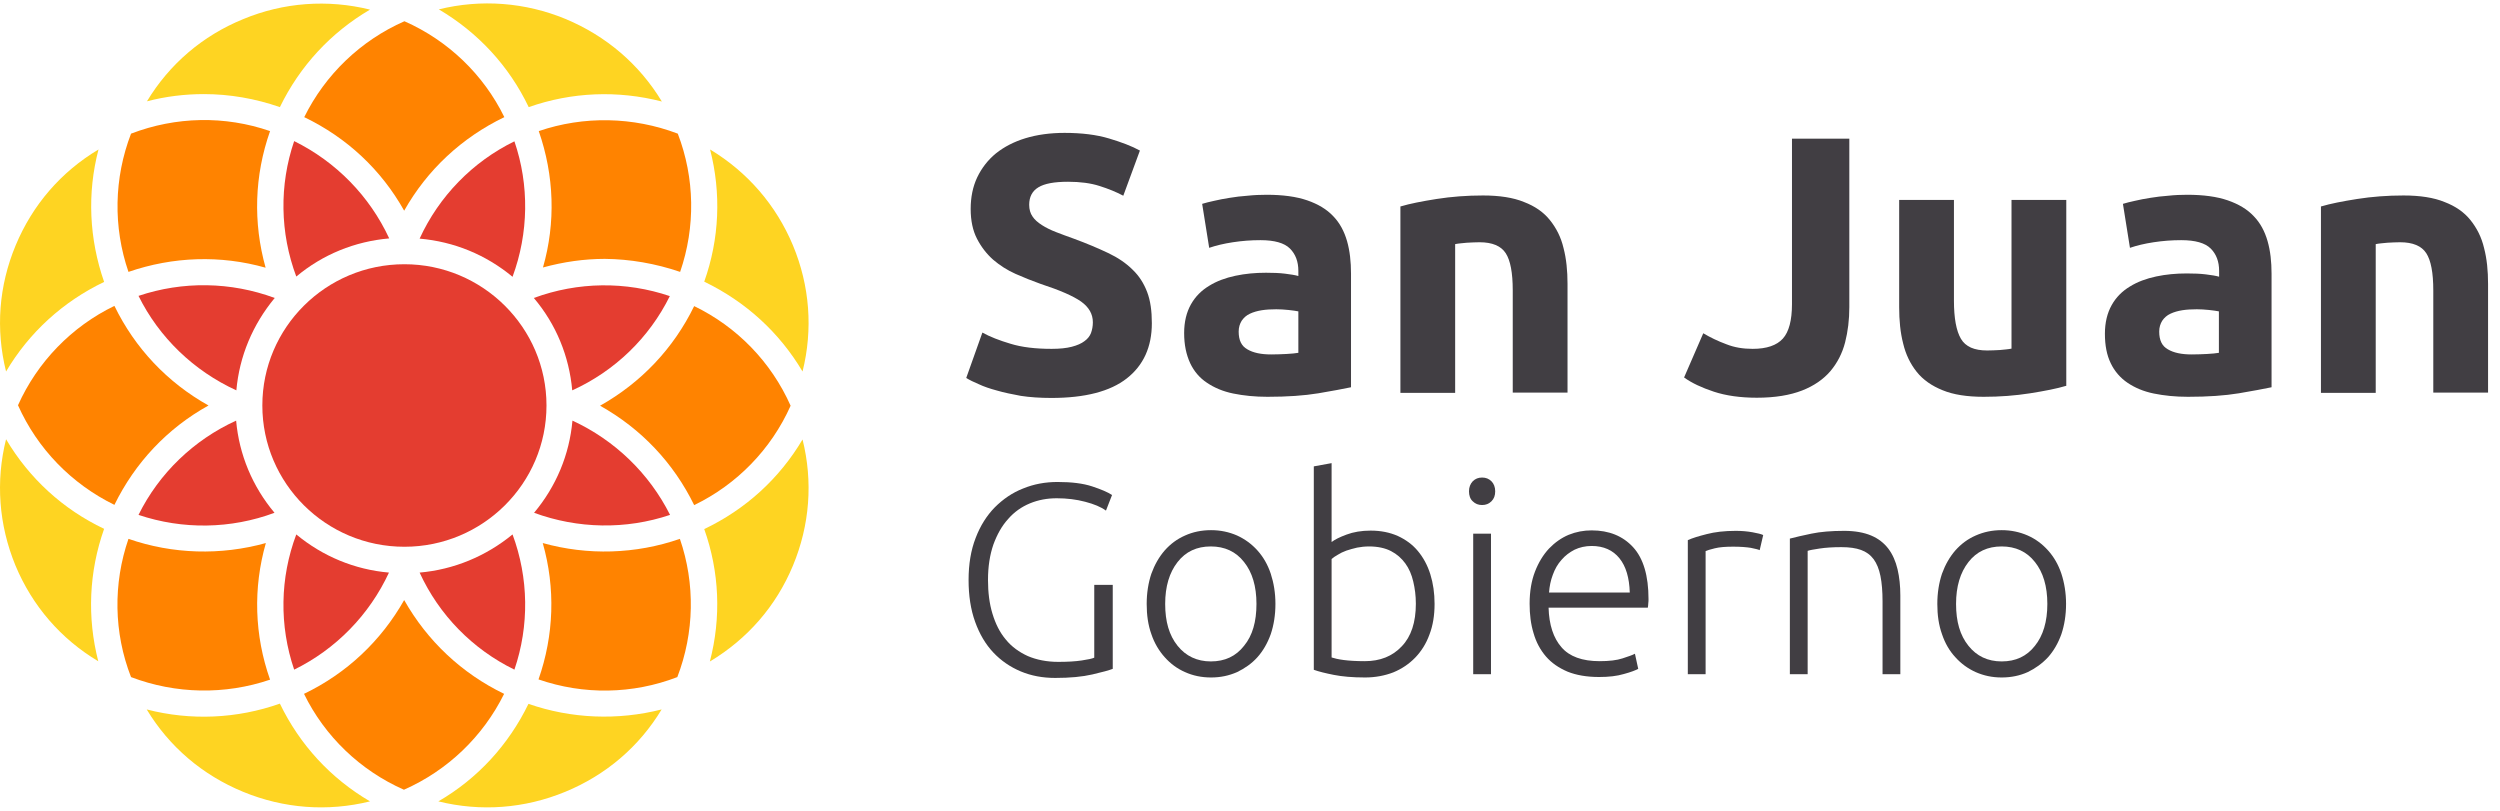 <svg width="111" height="36" viewBox="0 0 111 36" fill="none" xmlns="http://www.w3.org/2000/svg">
<path d="M35.633 16.495C36.1 14.625 35.955 12.692 35.207 10.894C34.459 9.107 33.191 7.639 31.528 6.637C32.027 8.58 31.944 10.605 31.268 12.506C33.108 13.395 34.604 14.759 35.633 16.495Z" fill="#FED422"/>
<path d="M30.073 30.063C30.831 28.089 30.873 25.919 30.187 23.925C28.223 24.607 26.093 24.669 24.098 24.111C24.669 26.116 24.596 28.203 23.91 30.166C25.906 30.858 28.088 30.828 30.073 30.063Z" fill="#FF8300"/>
<path d="M17.945 26.642C16.917 28.461 15.389 29.898 13.498 30.807C14.423 32.698 15.992 34.206 17.935 35.064C19.878 34.206 21.448 32.698 22.383 30.807C20.502 29.898 18.974 28.461 17.945 26.642Z" fill="#FF8300"/>
<path d="M11.804 24.111C9.798 24.669 7.668 24.607 5.704 23.925C5.018 25.919 5.049 28.089 5.818 30.063C7.803 30.817 9.985 30.858 11.991 30.177C11.295 28.203 11.232 26.116 11.804 24.111Z" fill="#FF8300"/>
<path d="M11.991 5.821C9.985 5.128 7.813 5.17 5.818 5.934C5.059 7.908 5.018 10.078 5.704 12.072C7.689 11.39 9.788 11.318 11.793 11.886C11.232 9.882 11.295 7.795 11.991 5.821Z" fill="#FF8300"/>
<path d="M17.956 0.943C16.012 1.801 14.443 3.31 13.508 5.201C15.399 6.11 16.927 7.536 17.945 9.355C18.964 7.546 20.502 6.11 22.393 5.201C21.468 3.31 19.899 1.801 17.956 0.943Z" fill="#FF8300"/>
<path d="M30.198 12.072C30.884 10.078 30.852 7.908 30.094 5.934C28.109 5.18 25.916 5.139 23.921 5.821C24.607 7.795 24.68 9.882 24.108 11.876C25.012 11.628 25.937 11.494 26.851 11.494C27.974 11.504 29.106 11.7 30.198 12.072Z" fill="#FF8300"/>
<path d="M5.08 13.581C3.179 14.501 1.661 16.071 0.799 17.993C1.661 19.926 3.179 21.486 5.08 22.416C5.995 20.546 7.429 19.016 9.258 18.004C7.429 16.981 5.995 15.462 5.08 13.581Z" fill="#FF8300"/>
<path d="M30.821 13.591C29.907 15.472 28.462 16.991 26.643 18.014C28.473 19.037 29.907 20.556 30.821 22.427C32.723 21.507 34.24 19.947 35.103 18.014C34.24 16.072 32.723 14.511 30.821 13.591Z" fill="#FF8300"/>
<path d="M25.105 0.84C23.328 0.106 21.364 -0.049 19.483 0.416C21.219 1.439 22.601 2.927 23.474 4.756C25.386 4.085 27.423 4.002 29.387 4.508C28.389 2.855 26.914 1.594 25.105 0.84Z" fill="#FED422"/>
<path d="M6.525 4.498C7.356 4.281 8.208 4.178 9.05 4.178C10.193 4.178 11.326 4.374 12.427 4.756C13.311 2.938 14.682 1.45 16.428 0.427C14.547 -0.038 12.583 0.106 10.796 0.85C8.998 1.584 7.522 2.845 6.525 4.498Z" fill="#FED422"/>
<path d="M4.374 6.637C2.711 7.629 1.443 9.097 0.695 10.895C-0.053 12.693 -0.199 14.614 0.269 16.495C1.297 14.759 2.794 13.395 4.623 12.517C3.958 10.605 3.864 8.58 4.374 6.637Z" fill="#FED422"/>
<path d="M4.623 23.48C2.794 22.613 1.297 21.238 0.269 19.502C-0.199 21.372 -0.053 23.305 0.684 25.103C1.433 26.901 2.7 28.368 4.363 29.36C3.864 27.418 3.947 25.392 4.623 23.48Z" fill="#FED422"/>
<path d="M6.514 31.499C7.512 33.153 8.988 34.413 10.796 35.157C12.604 35.901 14.547 36.046 16.428 35.581C14.682 34.558 13.311 33.07 12.427 31.241C10.526 31.913 8.468 32.005 6.514 31.499Z" fill="#FED422"/>
<path d="M19.463 35.581C21.344 36.046 23.287 35.901 25.095 35.157C26.903 34.413 28.379 33.153 29.377 31.499C27.423 31.995 25.365 31.913 23.464 31.251C22.58 33.07 21.209 34.568 19.463 35.581Z" fill="#FED422"/>
<path d="M35.207 25.113C35.955 23.315 36.1 21.383 35.633 19.513C34.604 21.249 33.108 22.613 31.268 23.491C31.944 25.392 32.027 27.418 31.518 29.371C33.191 28.368 34.459 26.911 35.207 25.113Z" fill="#FED422"/>
<path d="M22.84 6.275C20.98 7.185 19.494 8.714 18.631 10.595C20.159 10.729 21.572 11.308 22.757 12.29C23.474 10.347 23.505 8.218 22.84 6.275Z" fill="#E43D30"/>
<path d="M13.061 6.265C12.396 8.218 12.428 10.336 13.155 12.279C14.329 11.297 15.753 10.719 17.281 10.585C16.408 8.704 14.922 7.185 13.061 6.265Z" fill="#E43D30"/>
<path d="M10.494 17.332C10.629 15.813 11.222 14.408 12.198 13.23C10.245 12.507 8.114 12.476 6.15 13.137C7.065 14.987 8.603 16.464 10.494 17.332Z" fill="#E43D30"/>
<path d="M6.15 22.861C8.114 23.522 10.245 23.491 12.188 22.768C11.211 21.6 10.619 20.195 10.484 18.676C8.603 19.533 7.065 21.011 6.15 22.861Z" fill="#E43D30"/>
<path d="M13.061 29.732C14.911 28.823 16.397 27.304 17.27 25.423C15.743 25.289 14.329 24.7 13.155 23.729C12.428 25.661 12.396 27.779 13.061 29.732Z" fill="#E43D30"/>
<path d="M18.631 25.423C19.494 27.304 20.98 28.823 22.84 29.732C23.505 27.779 23.474 25.661 22.757 23.729C21.572 24.7 20.149 25.289 18.631 25.423Z" fill="#E43D30"/>
<path d="M25.417 18.676C25.282 20.195 24.69 21.6 23.713 22.768C25.656 23.481 27.786 23.522 29.75 22.861C28.826 21.021 27.298 19.544 25.417 18.676Z" fill="#E43D30"/>
<path d="M23.702 13.23C24.69 14.397 25.271 15.813 25.407 17.332C27.298 16.474 28.826 14.997 29.74 13.147C27.786 12.486 25.666 12.506 23.702 13.23Z" fill="#E43D30"/>
<path d="M17.956 11.732C14.475 11.732 11.648 14.542 11.648 18.004C11.648 21.465 14.475 24.276 17.956 24.276C21.437 24.276 24.264 21.465 24.264 18.004C24.264 14.542 21.427 11.732 17.956 11.732Z" fill="#E43D30"/>
<path d="M46.694 15.489C47.058 15.489 47.349 15.458 47.588 15.396C47.827 15.334 48.014 15.251 48.149 15.148C48.294 15.045 48.388 14.921 48.44 14.786C48.492 14.642 48.523 14.487 48.523 14.311C48.523 13.939 48.346 13.639 48.003 13.391C47.65 13.143 47.058 12.885 46.206 12.606C45.831 12.472 45.468 12.327 45.094 12.162C44.719 11.996 44.387 11.779 44.096 11.531C43.805 11.273 43.566 10.963 43.379 10.601C43.192 10.24 43.098 9.795 43.098 9.279C43.098 8.762 43.192 8.287 43.389 7.873C43.587 7.46 43.867 7.098 44.221 6.809C44.584 6.52 45.021 6.292 45.53 6.137C46.039 5.982 46.621 5.9 47.266 5.9C48.024 5.9 48.689 5.982 49.24 6.148C49.791 6.313 50.258 6.489 50.612 6.685L49.874 8.69C49.562 8.524 49.209 8.38 48.814 8.256C48.429 8.132 47.962 8.07 47.421 8.07C46.808 8.07 46.372 8.152 46.102 8.318C45.831 8.483 45.696 8.741 45.696 9.093C45.696 9.299 45.748 9.475 45.842 9.609C45.935 9.754 46.081 9.878 46.258 9.992C46.434 10.105 46.642 10.209 46.881 10.302C47.12 10.395 47.369 10.488 47.66 10.591C48.253 10.808 48.762 11.025 49.198 11.232C49.635 11.438 49.999 11.686 50.29 11.976C50.581 12.255 50.788 12.585 50.934 12.968C51.079 13.35 51.142 13.805 51.142 14.352C51.142 15.406 50.768 16.223 50.03 16.801C49.292 17.38 48.17 17.669 46.684 17.669C46.185 17.669 45.727 17.638 45.322 17.576C44.938 17.504 44.574 17.432 44.262 17.339C43.95 17.256 43.68 17.163 43.462 17.06C43.244 16.967 43.046 16.874 42.901 16.781L43.618 14.766C43.95 14.952 44.377 15.117 44.865 15.262C45.364 15.417 45.977 15.489 46.694 15.489Z" fill="#413E43"/>
<path d="M56.244 8.648C56.961 8.648 57.564 8.731 58.042 8.896C58.52 9.062 58.904 9.289 59.196 9.599C59.486 9.899 59.684 10.271 59.809 10.705C59.933 11.139 59.985 11.624 59.985 12.151V17.194C59.632 17.266 59.154 17.359 58.53 17.463C57.907 17.566 57.159 17.618 56.275 17.618C55.714 17.618 55.215 17.566 54.758 17.473C54.301 17.38 53.916 17.215 53.594 16.998C53.262 16.781 53.012 16.481 52.846 16.13C52.669 15.747 52.576 15.313 52.576 14.786C52.576 14.29 52.68 13.867 52.877 13.515C53.075 13.164 53.345 12.895 53.688 12.689C54.02 12.482 54.415 12.337 54.852 12.244C55.288 12.151 55.735 12.11 56.213 12.11C56.525 12.11 56.805 12.12 57.055 12.151C57.304 12.182 57.502 12.213 57.647 12.255V12.027C57.647 11.614 57.522 11.283 57.273 11.035C57.024 10.787 56.587 10.663 55.964 10.663C55.548 10.663 55.143 10.694 54.737 10.756C54.332 10.818 53.989 10.901 53.688 11.004L53.376 9.051C53.522 9.01 53.698 8.958 53.906 8.917C54.114 8.865 54.353 8.824 54.602 8.783C54.852 8.741 55.111 8.71 55.392 8.69C55.683 8.659 55.964 8.648 56.244 8.648ZM56.442 15.737C56.681 15.737 56.909 15.727 57.127 15.716C57.346 15.706 57.522 15.685 57.647 15.665V13.825C57.554 13.805 57.398 13.784 57.211 13.763C57.013 13.743 56.837 13.732 56.67 13.732C56.442 13.732 56.223 13.743 56.026 13.774C55.828 13.805 55.652 13.856 55.496 13.929C55.34 14.001 55.226 14.104 55.132 14.239C55.049 14.373 54.997 14.528 54.997 14.724C54.997 15.107 55.122 15.365 55.382 15.51C55.642 15.665 55.995 15.737 56.442 15.737Z" fill="#413E43"/>
<path d="M62.188 9.165C62.604 9.041 63.134 8.938 63.788 8.834C64.443 8.731 65.129 8.679 65.846 8.679C66.574 8.679 67.187 8.772 67.665 8.969C68.153 9.155 68.538 9.423 68.818 9.775C69.099 10.126 69.307 10.529 69.421 11.015C69.546 11.49 69.598 12.027 69.598 12.606V17.432H67.166V12.895C67.166 12.11 67.062 11.562 66.854 11.242C66.646 10.922 66.262 10.756 65.69 10.756C65.514 10.756 65.326 10.767 65.129 10.777C64.932 10.798 64.755 10.808 64.609 10.839V17.442H62.178V9.165H62.188Z" fill="#413E43"/>
<path d="M82.11 13.639C82.11 14.197 82.047 14.714 81.923 15.2C81.798 15.685 81.58 16.109 81.268 16.481C80.956 16.843 80.541 17.132 80.011 17.339C79.481 17.545 78.816 17.659 78.005 17.659C77.267 17.659 76.623 17.566 76.093 17.39C75.563 17.215 75.116 17.008 74.773 16.76L75.625 14.797C75.937 14.983 76.28 15.148 76.644 15.282C77.007 15.427 77.392 15.489 77.818 15.489C78.442 15.489 78.888 15.334 79.159 15.034C79.429 14.735 79.564 14.218 79.564 13.505V6.158H82.11V13.639Z" fill="#413E43"/>
<path d="M91.733 17.132C91.317 17.256 90.787 17.359 90.132 17.463C89.478 17.566 88.792 17.618 88.075 17.618C87.347 17.618 86.734 17.525 86.256 17.328C85.768 17.132 85.383 16.863 85.103 16.512C84.822 16.161 84.614 15.737 84.5 15.251C84.375 14.766 84.323 14.228 84.323 13.639V8.876H86.755V13.35C86.755 14.125 86.859 14.693 87.067 15.045C87.274 15.396 87.659 15.561 88.231 15.561C88.407 15.561 88.594 15.551 88.792 15.541C88.989 15.52 89.166 15.51 89.311 15.479V8.876H91.743V17.132H91.733Z" fill="#413E43"/>
<path d="M97.116 8.648C97.833 8.648 98.436 8.731 98.913 8.896C99.391 9.062 99.776 9.289 100.067 9.599C100.358 9.899 100.555 10.271 100.68 10.705C100.805 11.139 100.857 11.624 100.857 12.151V17.194C100.503 17.266 100.025 17.359 99.402 17.463C98.778 17.566 98.03 17.618 97.147 17.618C96.586 17.618 96.087 17.566 95.63 17.473C95.172 17.38 94.788 17.215 94.466 16.998C94.144 16.781 93.884 16.481 93.718 16.13C93.541 15.768 93.458 15.334 93.458 14.817C93.458 14.321 93.562 13.898 93.759 13.546C93.957 13.195 94.227 12.926 94.57 12.72C94.902 12.513 95.297 12.368 95.734 12.275C96.17 12.182 96.617 12.141 97.095 12.141C97.407 12.141 97.687 12.151 97.937 12.182C98.186 12.213 98.383 12.244 98.529 12.286V12.027C98.529 11.614 98.404 11.283 98.155 11.035C97.906 10.787 97.469 10.663 96.846 10.663C96.43 10.663 96.025 10.694 95.619 10.756C95.214 10.818 94.871 10.901 94.57 11.004L94.258 9.051C94.403 9.01 94.58 8.958 94.788 8.917C94.996 8.865 95.235 8.824 95.484 8.783C95.734 8.741 96.004 8.71 96.274 8.69C96.555 8.659 96.835 8.648 97.116 8.648ZM97.313 15.737C97.552 15.737 97.781 15.727 97.999 15.716C98.217 15.706 98.394 15.685 98.519 15.665V13.825C98.425 13.805 98.269 13.784 98.082 13.763C97.885 13.743 97.708 13.732 97.542 13.732C97.313 13.732 97.095 13.743 96.897 13.774C96.7 13.805 96.523 13.856 96.368 13.929C96.212 14.001 96.097 14.104 96.004 14.239C95.921 14.373 95.869 14.528 95.869 14.724C95.869 15.107 95.993 15.365 96.253 15.51C96.513 15.665 96.866 15.737 97.313 15.737Z" fill="#413E43"/>
<path d="M103.06 9.165C103.476 9.041 104.006 8.938 104.661 8.834C105.315 8.731 106.001 8.679 106.718 8.679C107.446 8.679 108.059 8.772 108.537 8.969C109.025 9.155 109.41 9.423 109.691 9.775C109.971 10.126 110.179 10.529 110.293 11.015C110.418 11.49 110.47 12.027 110.47 12.606V17.432H108.038V12.895C108.038 12.11 107.934 11.562 107.726 11.242C107.519 10.922 107.134 10.756 106.563 10.756C106.386 10.756 106.199 10.767 106.001 10.777C105.804 10.798 105.627 10.808 105.482 10.839V17.442H103.05V9.165H103.06Z" fill="#413E43"/>
<path d="M48.585 25.967H49.406V29.697C49.25 29.759 48.949 29.842 48.502 29.945C48.055 30.049 47.505 30.1 46.85 30.1C46.299 30.1 45.79 30.007 45.322 29.811C44.855 29.615 44.449 29.336 44.106 28.974C43.763 28.612 43.493 28.158 43.296 27.61C43.098 27.062 43.005 26.442 43.005 25.75C43.005 25.047 43.109 24.427 43.317 23.89C43.524 23.342 43.815 22.888 44.169 22.526C44.532 22.164 44.948 21.875 45.426 21.689C45.904 21.493 46.413 21.4 46.954 21.4C47.577 21.4 48.087 21.462 48.492 21.596C48.897 21.73 49.188 21.854 49.375 21.978L49.105 22.671C48.876 22.505 48.575 22.381 48.18 22.278C47.795 22.175 47.369 22.123 46.923 22.123C46.496 22.123 46.102 22.195 45.727 22.35C45.353 22.505 45.031 22.733 44.761 23.043C44.48 23.353 44.273 23.725 44.106 24.179C43.95 24.634 43.867 25.151 43.867 25.75C43.867 26.308 43.93 26.804 44.065 27.248C44.2 27.693 44.387 28.075 44.657 28.395C44.917 28.716 45.249 28.953 45.634 29.129C46.019 29.294 46.476 29.387 46.985 29.387C47.401 29.387 47.743 29.367 48.024 29.325C48.305 29.284 48.492 29.243 48.585 29.201V25.967Z" fill="#413E43"/>
<path d="M56.629 26.814C56.629 27.31 56.556 27.755 56.421 28.158C56.276 28.561 56.078 28.902 55.829 29.181C55.579 29.46 55.268 29.677 54.925 29.842C54.571 29.997 54.197 30.08 53.771 30.08C53.345 30.08 52.961 29.997 52.618 29.842C52.264 29.687 51.973 29.47 51.714 29.181C51.464 28.902 51.256 28.561 51.121 28.158C50.976 27.755 50.913 27.31 50.913 26.814C50.913 26.329 50.986 25.874 51.121 25.471C51.267 25.068 51.464 24.727 51.714 24.438C51.973 24.148 52.264 23.931 52.618 23.776C52.961 23.621 53.345 23.539 53.771 23.539C54.187 23.539 54.571 23.621 54.925 23.776C55.268 23.931 55.579 24.159 55.829 24.438C56.089 24.727 56.286 25.068 56.421 25.471C56.556 25.884 56.629 26.329 56.629 26.814ZM55.787 26.814C55.787 26.029 55.6 25.409 55.236 24.954C54.873 24.489 54.374 24.262 53.761 24.262C53.137 24.262 52.649 24.489 52.285 24.954C51.921 25.419 51.734 26.039 51.734 26.814C51.734 27.6 51.911 28.209 52.285 28.674C52.649 29.129 53.148 29.367 53.761 29.367C54.384 29.367 54.873 29.139 55.236 28.674C55.611 28.22 55.787 27.6 55.787 26.814Z" fill="#413E43"/>
<path d="M59.123 24.066C59.258 23.962 59.476 23.849 59.788 23.735C60.089 23.621 60.453 23.559 60.858 23.559C61.315 23.559 61.71 23.642 62.063 23.797C62.417 23.962 62.718 24.179 62.957 24.469C63.196 24.758 63.383 25.099 63.508 25.502C63.633 25.905 63.695 26.339 63.695 26.814C63.695 27.321 63.622 27.775 63.466 28.178C63.321 28.581 63.103 28.922 62.833 29.201C62.562 29.48 62.24 29.697 61.866 29.852C61.492 29.997 61.066 30.08 60.609 30.08C60.047 30.08 59.59 30.038 59.227 29.966C58.863 29.894 58.561 29.821 58.333 29.739V20.707L59.123 20.563V24.066ZM59.123 29.191C59.247 29.232 59.424 29.274 59.663 29.305C59.902 29.336 60.214 29.356 60.598 29.356C61.274 29.356 61.825 29.139 62.24 28.695C62.656 28.261 62.864 27.631 62.864 26.804C62.864 26.453 62.822 26.132 62.749 25.822C62.677 25.512 62.562 25.244 62.396 25.016C62.23 24.789 62.022 24.603 61.762 24.469C61.502 24.334 61.17 24.262 60.785 24.262C60.598 24.262 60.422 24.283 60.255 24.314C60.089 24.355 59.923 24.396 59.777 24.448C59.632 24.5 59.507 24.562 59.393 24.634C59.279 24.696 59.195 24.758 59.123 24.82V29.191Z" fill="#413E43"/>
<path d="M66.387 21.813C66.387 21.999 66.335 22.144 66.221 22.257C66.106 22.371 65.971 22.423 65.805 22.423C65.639 22.423 65.504 22.371 65.389 22.257C65.275 22.154 65.223 21.999 65.223 21.813C65.223 21.627 65.285 21.482 65.389 21.369C65.504 21.255 65.639 21.203 65.805 21.203C65.971 21.203 66.106 21.255 66.221 21.369C66.325 21.472 66.387 21.627 66.387 21.813ZM66.2 29.935H65.41V23.694H66.2V29.935Z" fill="#413E43"/>
<path d="M67.915 26.804C67.915 26.256 67.998 25.781 68.154 25.378C68.31 24.975 68.517 24.634 68.777 24.355C69.037 24.086 69.328 23.88 69.65 23.745C69.983 23.611 70.315 23.549 70.669 23.549C71.438 23.549 72.051 23.797 72.508 24.293C72.965 24.789 73.194 25.564 73.194 26.597C73.194 26.659 73.194 26.721 73.183 26.794C73.183 26.856 73.173 26.918 73.163 26.98H68.757C68.777 27.744 68.975 28.333 69.328 28.736C69.681 29.15 70.253 29.356 71.022 29.356C71.448 29.356 71.791 29.315 72.04 29.232C72.29 29.15 72.477 29.088 72.591 29.026L72.737 29.697C72.622 29.759 72.414 29.842 72.103 29.925C71.791 30.018 71.427 30.059 71.001 30.059C70.45 30.059 69.983 29.976 69.598 29.821C69.214 29.656 68.892 29.439 68.642 29.15C68.393 28.86 68.206 28.519 68.091 28.116C67.967 27.713 67.915 27.279 67.915 26.804ZM72.362 26.308C72.342 25.657 72.196 25.151 71.905 24.789C71.614 24.427 71.199 24.241 70.669 24.241C70.388 24.241 70.128 24.303 69.91 24.407C69.692 24.52 69.494 24.665 69.328 24.861C69.162 25.047 69.037 25.264 68.944 25.523C68.85 25.771 68.798 26.029 68.777 26.308H72.362Z" fill="#413E43"/>
<path d="M77.07 23.57C77.329 23.57 77.569 23.59 77.808 23.632C78.036 23.673 78.203 23.714 78.286 23.756L78.13 24.427C78.067 24.396 77.932 24.365 77.735 24.324C77.537 24.293 77.278 24.272 76.955 24.272C76.612 24.272 76.342 24.293 76.135 24.345C75.927 24.396 75.791 24.438 75.729 24.469V29.935H74.939V23.983C75.137 23.89 75.417 23.807 75.781 23.714C76.135 23.621 76.561 23.57 77.07 23.57Z" fill="#413E43"/>
<path d="M79.481 23.911C79.72 23.849 80.031 23.776 80.426 23.694C80.821 23.611 81.31 23.57 81.881 23.57C82.359 23.57 82.754 23.642 83.076 23.776C83.398 23.911 83.648 24.107 83.845 24.365C84.032 24.613 84.168 24.923 84.251 25.275C84.334 25.626 84.375 26.019 84.375 26.442V29.935H83.585V26.701C83.585 26.256 83.554 25.884 83.492 25.574C83.43 25.264 83.326 25.016 83.191 24.83C83.045 24.634 82.858 24.5 82.629 24.417C82.401 24.334 82.11 24.293 81.757 24.293C81.382 24.293 81.06 24.314 80.79 24.355C80.52 24.396 80.343 24.427 80.26 24.458V29.935H79.47V23.911H79.481Z" fill="#413E43"/>
<path d="M91.733 26.814C91.733 27.31 91.66 27.755 91.525 28.158C91.38 28.561 91.182 28.902 90.933 29.181C90.673 29.46 90.372 29.677 90.029 29.842C89.686 29.997 89.301 30.08 88.875 30.08C88.449 30.08 88.075 29.997 87.722 29.842C87.379 29.687 87.077 29.47 86.818 29.181C86.558 28.902 86.36 28.561 86.225 28.158C86.08 27.755 86.017 27.31 86.017 26.814C86.017 26.329 86.09 25.874 86.225 25.471C86.371 25.068 86.568 24.727 86.818 24.438C87.077 24.148 87.368 23.931 87.722 23.776C88.075 23.621 88.449 23.539 88.875 23.539C89.291 23.539 89.675 23.621 90.029 23.776C90.382 23.931 90.683 24.159 90.933 24.438C91.193 24.727 91.39 25.068 91.525 25.471C91.66 25.884 91.733 26.329 91.733 26.814ZM90.902 26.814C90.902 26.029 90.715 25.409 90.351 24.954C89.987 24.489 89.488 24.262 88.875 24.262C88.252 24.262 87.763 24.489 87.4 24.954C87.036 25.419 86.849 26.039 86.849 26.814C86.849 27.6 87.025 28.209 87.4 28.674C87.763 29.129 88.252 29.367 88.875 29.367C89.499 29.367 89.987 29.139 90.351 28.674C90.715 28.22 90.902 27.6 90.902 26.814Z" fill="#413E43"/>
</svg>
